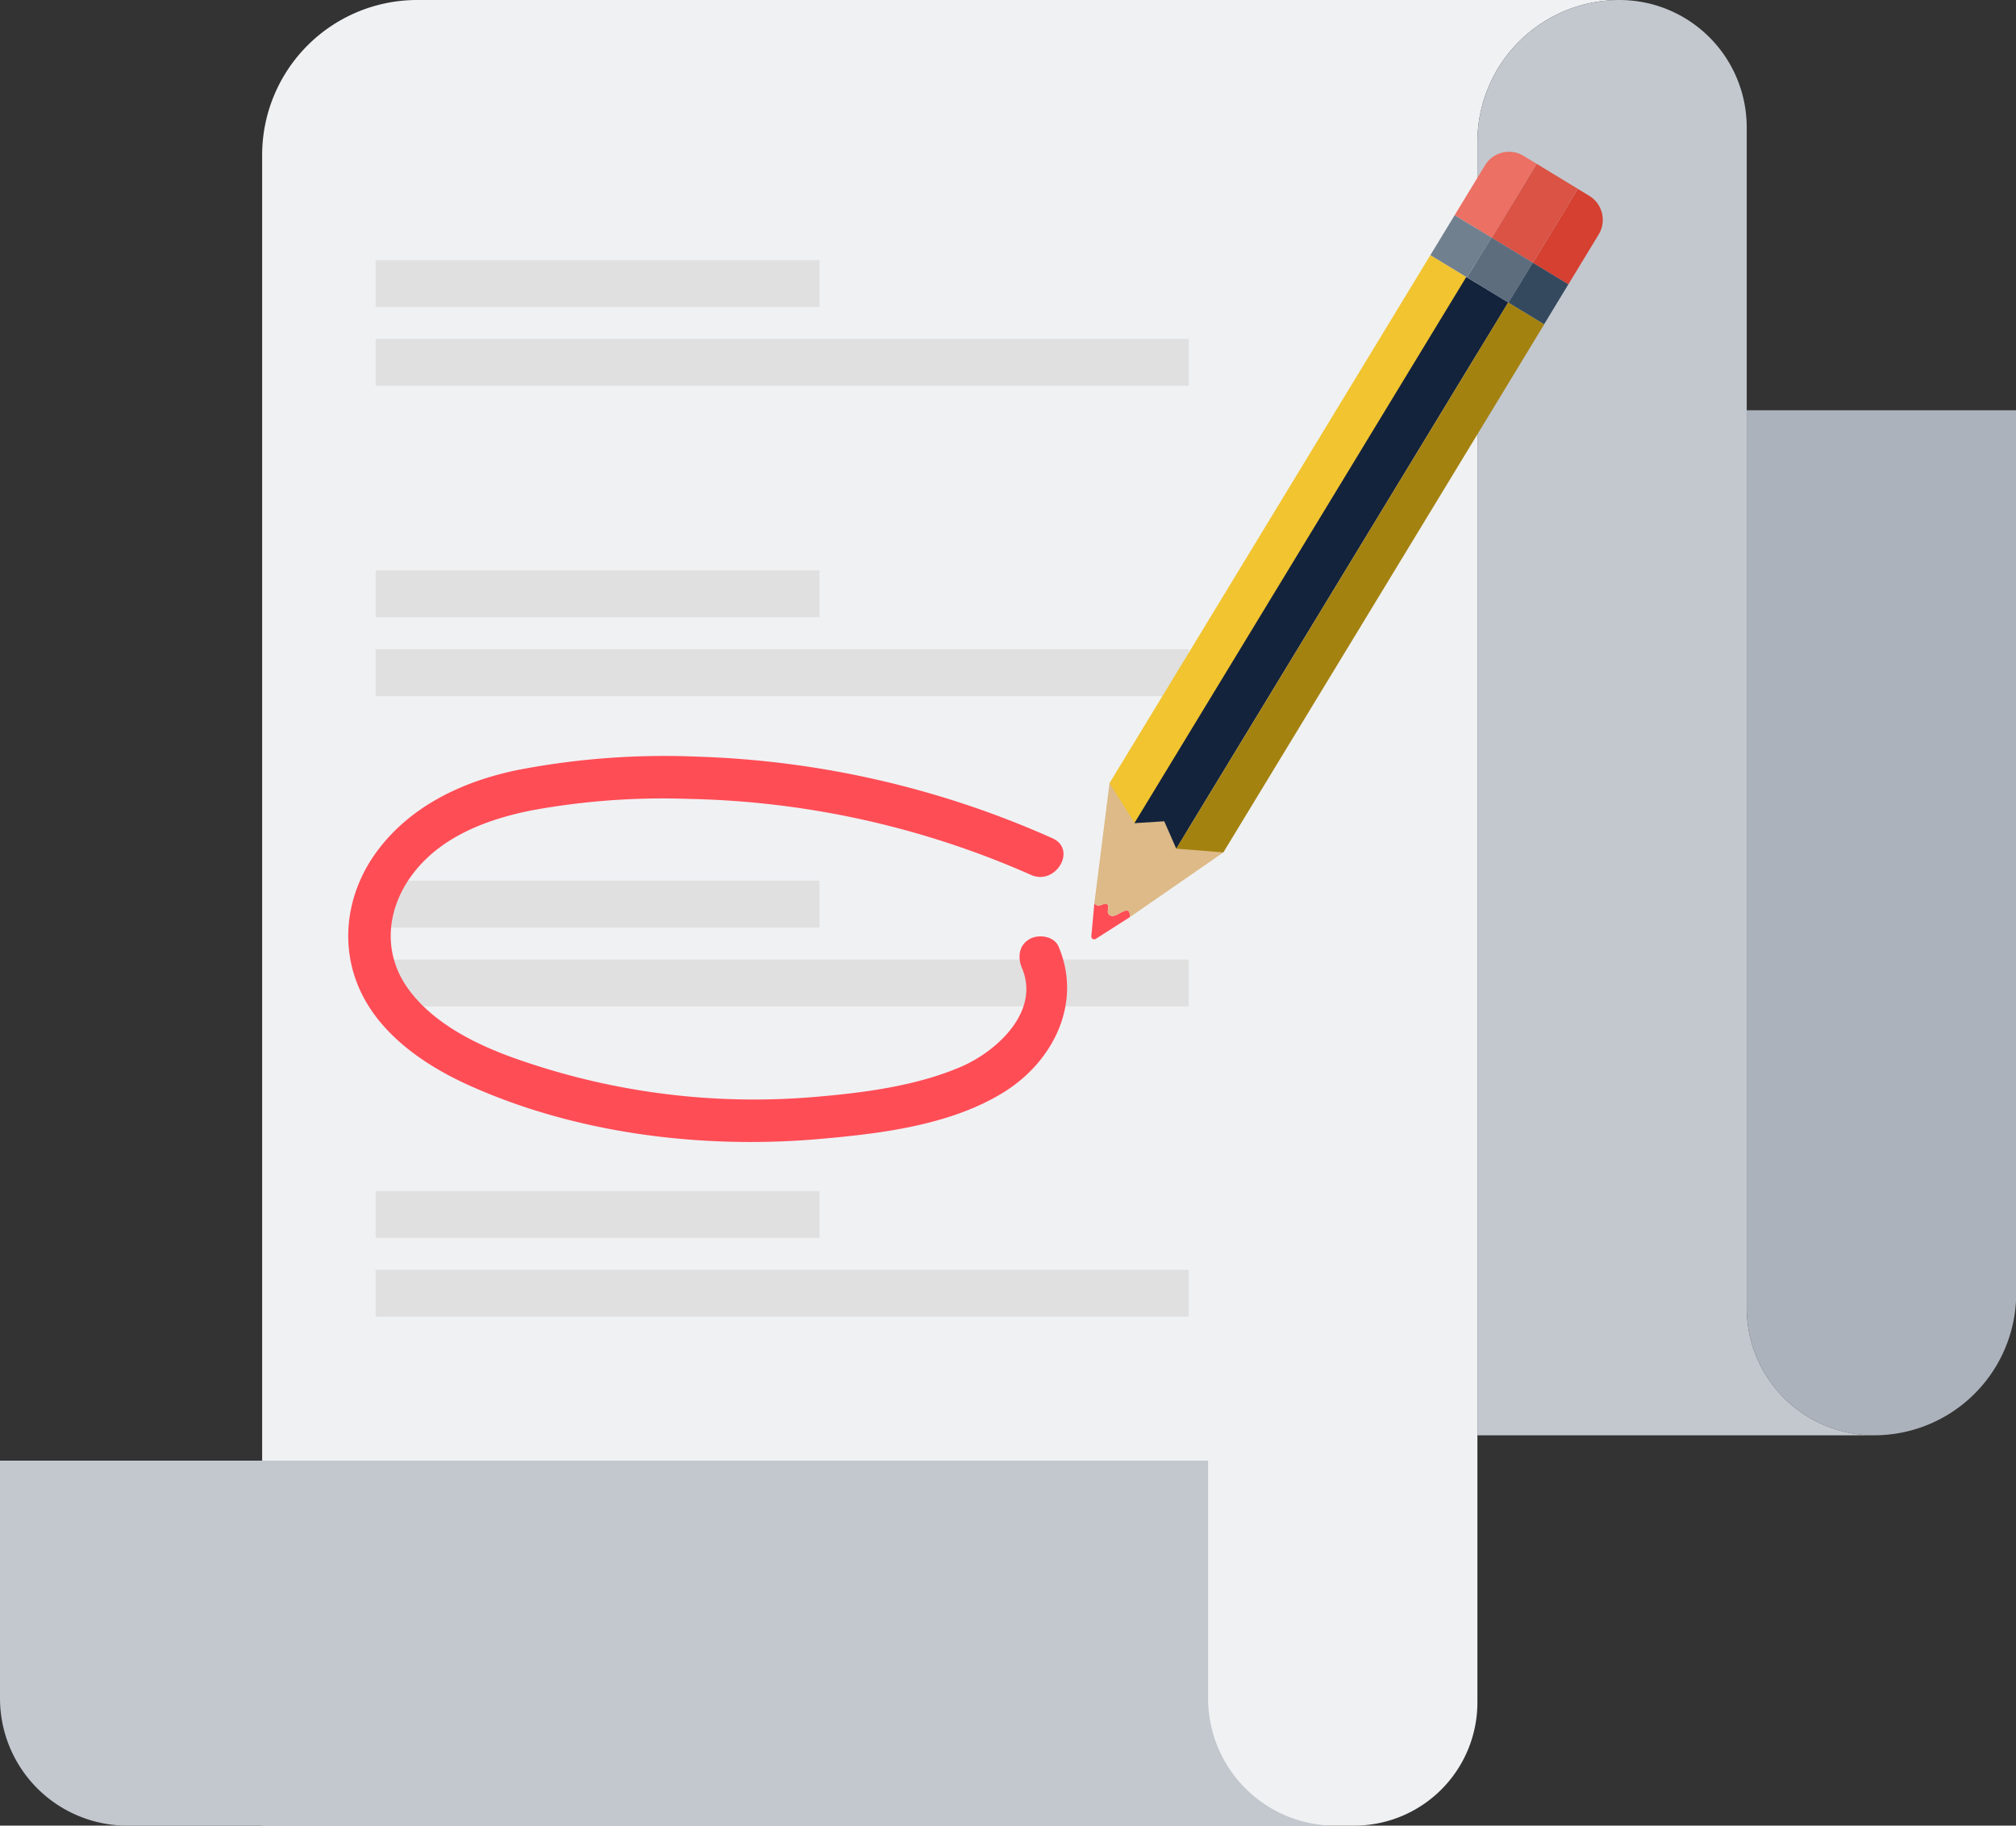 <svg xmlns="http://www.w3.org/2000/svg" width="350.401" height="317.259" viewBox="0 0 350.401 317.259">
  <rect x="0" y="0" width="350.401" height="317.259" fill="#333333" stroke="none"/>
  <g id="Group_42" data-name="Group 42" transform="translate(-342.595 -109.99)">
    <path id="Path_73" data-name="Path 73" d="M416.733,136.935h0V427.249H606.545a21.412,21.412,0,0,0,21.412-21.412V134.671a24.682,24.682,0,0,1,24.681-24.681H443.678A26.945,26.945,0,0,0,416.733,136.935Z" transform="translate(-28.574)" fill="#f0f1f3"/>
    <path id="Path_74" data-name="Path 74" d="M883.381,380.76V225.99H836.574V382A22.125,22.125,0,0,0,858.7,404.124h.036A24.682,24.682,0,0,0,883.381,380.76Z" transform="translate(-190.384 -44.708)" fill="#acb2bc"/>
    <path id="Path_75" data-name="Path 75" d="M807.222,337.291V132.115A22.125,22.125,0,0,0,785.1,109.99h0a24.682,24.682,0,0,0-24.681,24.681V359.417h68.932A22.125,22.125,0,0,1,807.222,337.291Z" transform="translate(-161.032)" fill="#c3c8cf"/>
    <path id="Path_76" data-name="Path 76" d="M552.577,564.3V522.99H342.595V564.3a22.126,22.126,0,0,0,22.125,22.125H574.7A22.125,22.125,0,0,1,552.577,564.3Z" transform="translate(0 -159.174)" fill="#c3c8cf"/>
    <g id="Group_33" data-name="Group 33" transform="translate(407.881 316.96)">
      <rect id="Rectangle_18" data-name="Rectangle 18" width="141.327" height="8.15" transform="translate(0 13.698)" fill="#e0e0e0"/>
      <rect id="Rectangle_19" data-name="Rectangle 19" width="77.16" height="8.15" fill="#e0e0e0"/>
    </g>
    <g id="Group_34" data-name="Group 34" transform="translate(407.881 263.036)">
      <rect id="Rectangle_20" data-name="Rectangle 20" width="141.327" height="8.15" transform="translate(0 13.698)" fill="#e0e0e0"/>
      <rect id="Rectangle_21" data-name="Rectangle 21" width="77.16" height="8.15" transform="translate(0 0)" fill="#e0e0e0"/>
    </g>
    <g id="Group_35" data-name="Group 35" transform="translate(407.881 209.112)">
      <rect id="Rectangle_22" data-name="Rectangle 22" width="141.327" height="8.15" transform="translate(0 13.698)" fill="#e0e0e0"/>
      <rect id="Rectangle_23" data-name="Rectangle 23" width="77.16" height="8.15" fill="#e0e0e0"/>
    </g>
    <g id="Group_36" data-name="Group 36" transform="translate(407.881 155.188)">
      <rect id="Rectangle_24" data-name="Rectangle 24" width="141.327" height="8.15" transform="translate(0 13.698)" fill="#e0e0e0"/>
      <rect id="Rectangle_25" data-name="Rectangle 25" width="77.16" height="8.15" transform="translate(0 0)" fill="#e0e0e0"/>
    </g>
    <g id="Group_40" data-name="Group 40" transform="translate(532.283 136.368)">
      <g id="Group_37" data-name="Group 37" transform="translate(0 109.724)">
        <path id="Path_77" data-name="Path 77" d="M656.179,367.117a3.793,3.793,0,0,1-1.045.468.875.875,0,0,1-.976-.422c-.213-.513.267-1.249-.17-1.591-.4-.31-.929.19-1.432.229a.94.94,0,0,1-.8-.406l-.521,5.736a.493.493,0,0,0,.757.46l5.9-3.766a2.121,2.121,0,0,0-.031-.795C657.646,366.274,656.626,366.881,656.179,367.117Z" transform="translate(-651.236 -344.528)" fill="#ff4d56"/>
        <path id="Path_78" data-name="Path 78" d="M654.721,331.441l-2.634,20.868a.94.94,0,0,0,.8.406c.5-.039,1.034-.539,1.432-.229.438.342-.042,1.078.17,1.591a.875.875,0,0,0,.976.422,3.8,3.8,0,0,0,1.045-.468c.447-.236,1.466-.843,1.685-.086a2.12,2.12,0,0,1,.031.795l16.285-11.272Z" transform="translate(-651.564 -331.441)" fill="#ddba87"/>
      </g>
      <path id="Path_79" data-name="Path 79" d="M660.8,280.913l-4.431-7.019,55.772-91.767,6.351,3.86Z" transform="translate(-653.216 -164.17)" fill="#f1c430"/>
      <path id="Path_80" data-name="Path 80" d="M670.686,287.651l-2.095-4.76-5.19.333L721.093,188.3l7.285,4.428Z" transform="translate(-655.925 -166.548)" fill="#14233c"/>
      <path id="Path_81" data-name="Path 81" d="M683.437,291.075l-8.183-.647L732.947,195.5l6.263,3.806Z" transform="translate(-660.493 -169.325)" fill="#a48210"/>
      <g id="Group_38" data-name="Group 38" transform="translate(63.145)">
        <path id="Path_82" data-name="Path 82" d="M765.964,153.621a4.889,4.889,0,0,0-6.716,1.638l-5.269,8.67,6.462,3.928,7.808-12.847Z" transform="translate(-753.979 -152.909)" fill="#ec7063"/>
        <path id="Path_83" data-name="Path 83" d="M785.907,164.6l-1.982-1.2-7.808,12.847,6.159,3.743,5.269-8.669A4.889,4.889,0,0,0,785.907,164.6Z" transform="translate(-762.511 -156.949)" fill="#d64030"/>
        <rect id="Rectangle_26" data-name="Rectangle 26" width="15.034" height="8.359" transform="translate(6.463 14.948) rotate(-58.711)" fill="#da5345"/>
      </g>
      <g id="Group_39" data-name="Group 39" transform="translate(58.928 11.02)">
        <path id="Path_84" data-name="Path 84" d="M761.728,177.178l-4.274,6.9,7.217,4.386,4.234-6.926Z" transform="translate(-751.102 -173.283)" fill="#5d6d7e"/>
        <path id="Path_85" data-name="Path 85" d="M751.335,170.84l-4.216,6.937,6.352,3.86,4.274-6.9Z" transform="translate(-747.119 -170.84)" fill="#71808e"/>
        <path id="Path_86" data-name="Path 86" d="M779.609,188.03l-6.178-3.755L769.2,191.2l6.2,3.766Z" transform="translate(-755.628 -176.018)" fill="#34495e"/>
      </g>
    </g>
    <g id="Group_41" data-name="Group 41" transform="translate(403.124 241.4)">
      <path id="Path_87" data-name="Path 87" d="M563.48,338.07a163.838,163.838,0,0,0-61.613-14.177,134.59,134.59,0,0,0-31.573,2.36c-9.428,1.988-18.433,6.227-24.257,14.143-5.356,7.279-6.636,16.721-2.524,24.875,3.684,7.3,11.076,12.331,18.326,15.627,18.635,8.47,40.543,11.194,60.818,9.457,10.728-.919,23.144-2.37,32.464-8.216,8.574-5.376,13.555-15.49,9.432-25.23-.782-1.849-3.474-2.217-5.045-1.323-1.911,1.088-2.095,3.222-1.323,5.046,3.213,7.591-4.444,14.514-10.631,17.164-7.674,3.286-16.643,4.474-24.9,5.184a124.26,124.26,0,0,1-53.539-7c-6.466-2.392-13.371-5.962-17.544-11.644-4.417-6.014-3.939-13.439.278-19.444,4.833-6.883,12.974-10.021,20.925-11.635a126.323,126.323,0,0,1,27.424-2.029,154.49,154.49,0,0,1,59.558,13.212c4.3,1.91,8.055-4.443,3.722-6.368Z" transform="translate(-441.082 -323.807)" fill="#ff4d56"/>
    </g>
  </g>
</svg>
